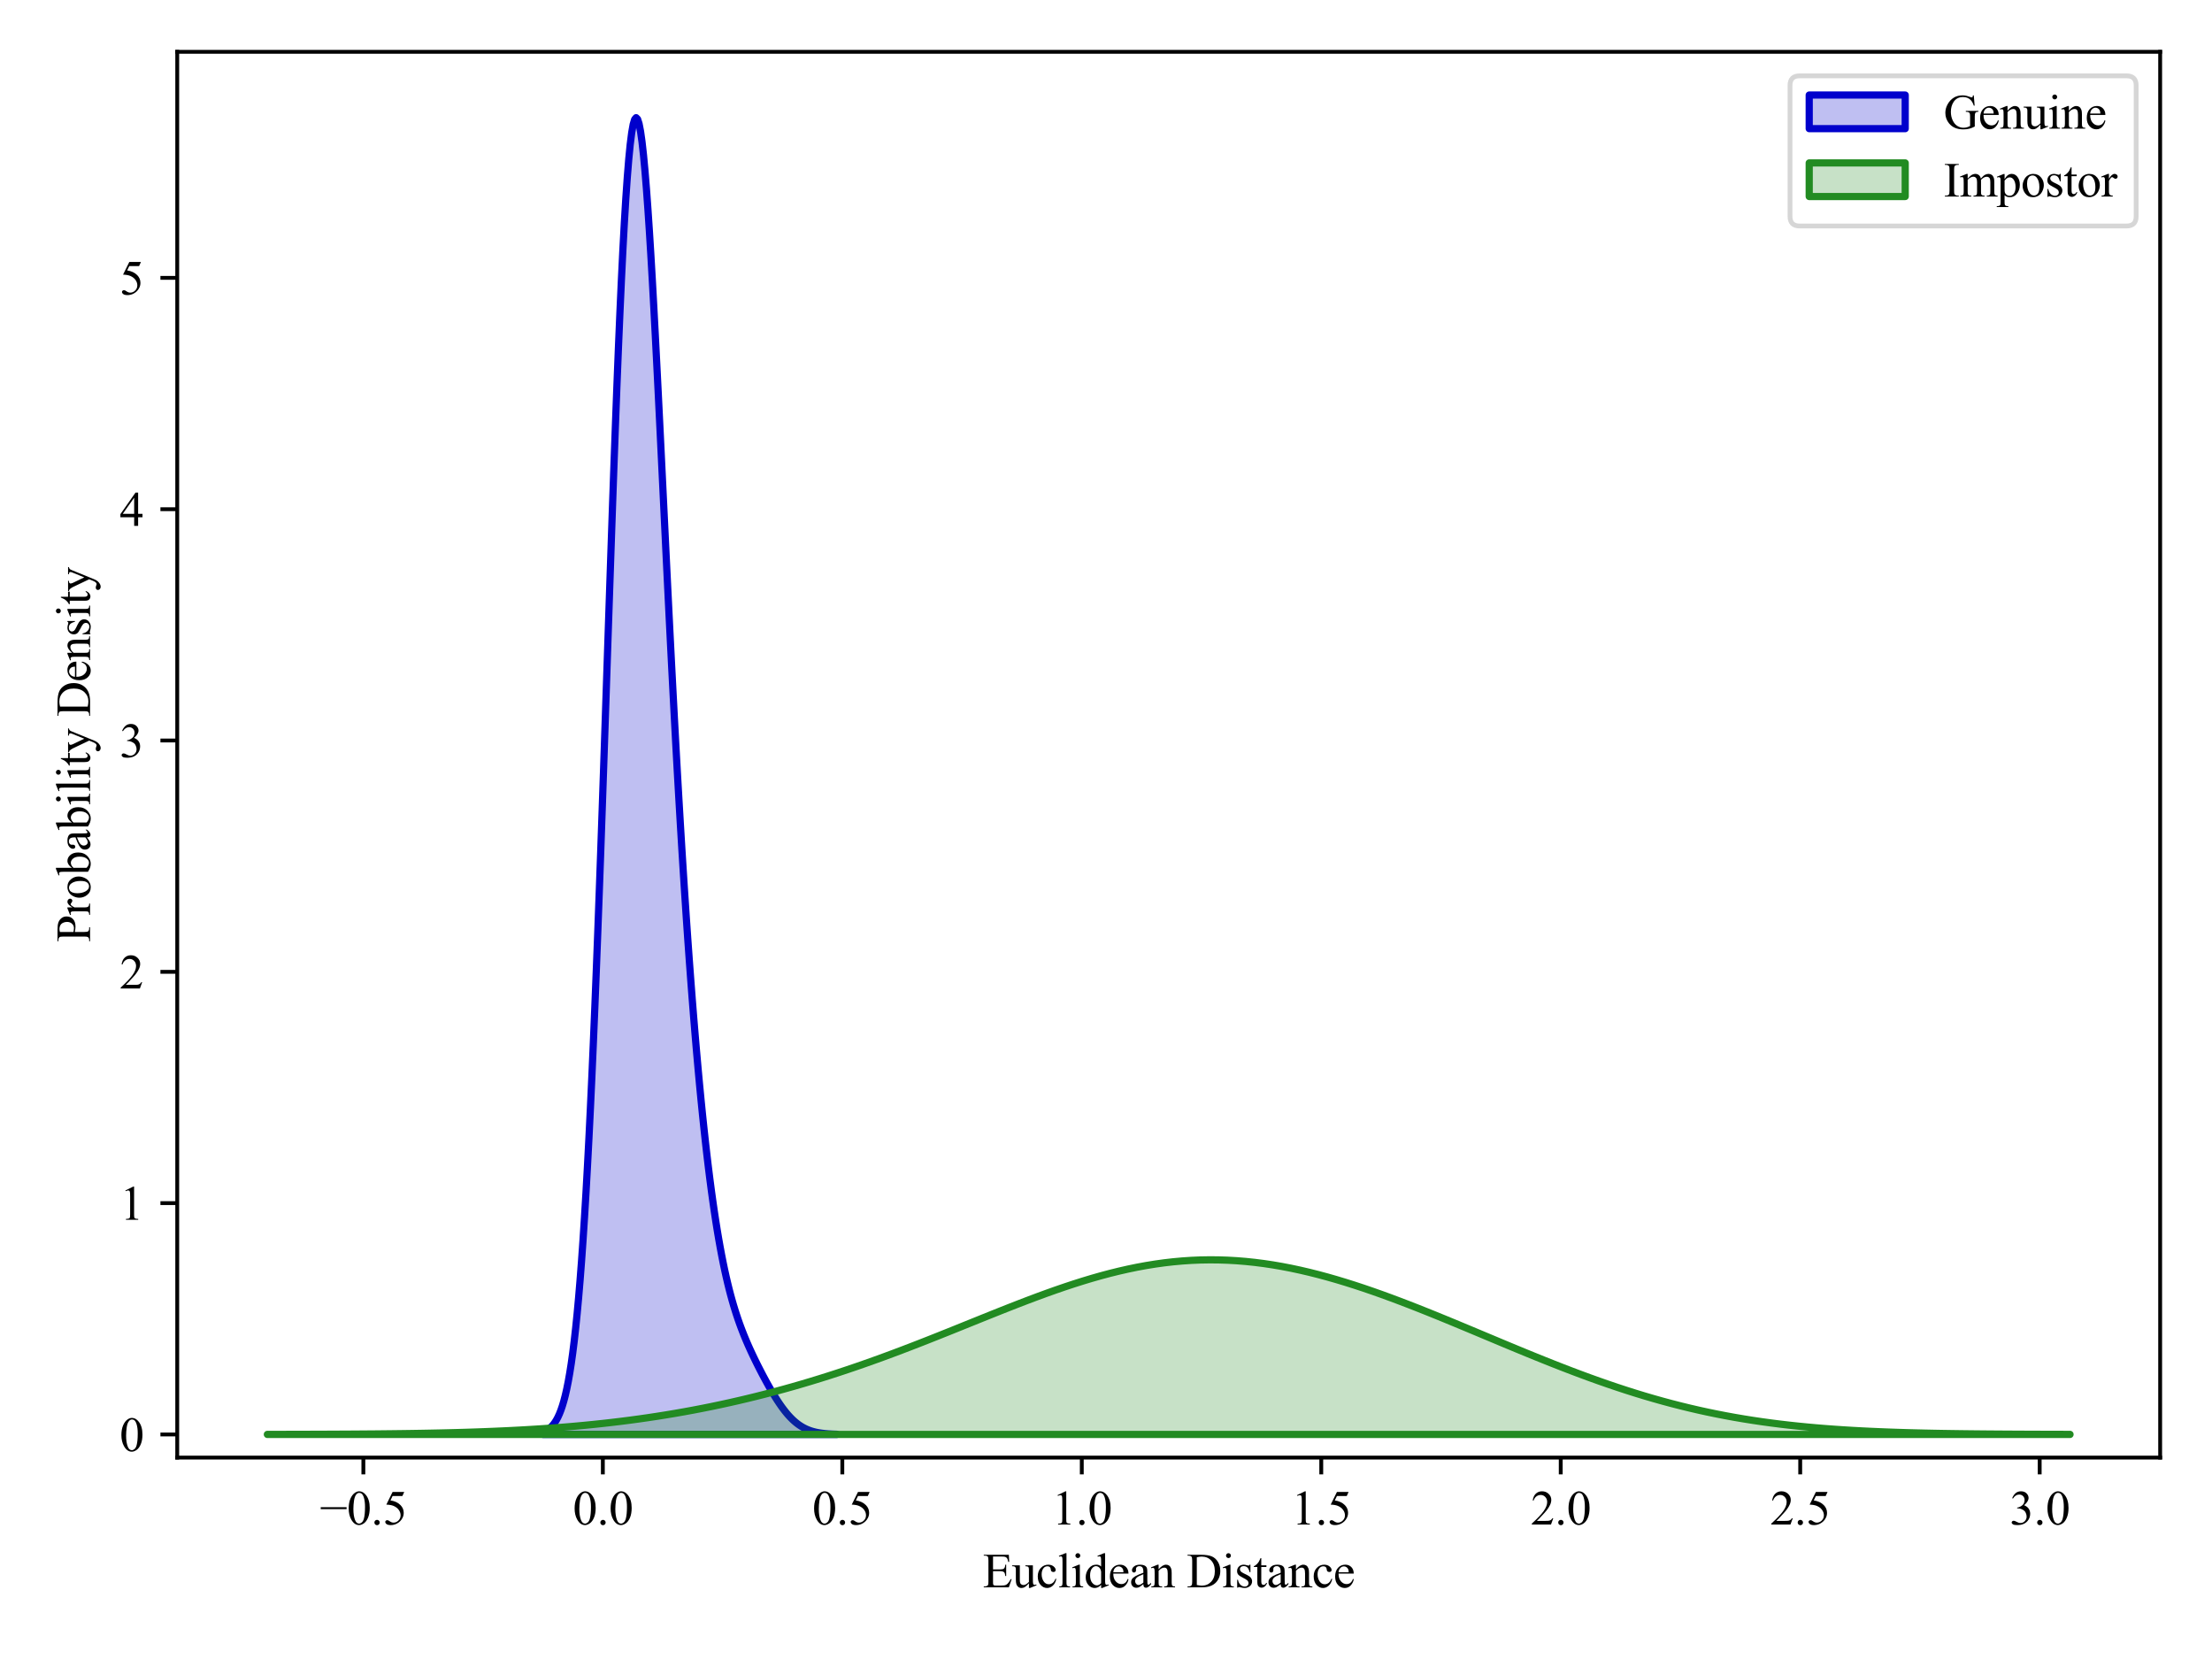<?xml version="1.0" encoding="utf-8" standalone="no"?>
<!DOCTYPE svg PUBLIC "-//W3C//DTD SVG 1.1//EN"
  "http://www.w3.org/Graphics/SVG/1.1/DTD/svg11.dtd">
<svg xmlns:xlink="http://www.w3.org/1999/xlink" width="460.8pt" height="345.6pt" viewBox="0 0 460.8 345.6" xmlns="http://www.w3.org/2000/svg" version="1.1">
 <defs>
  <style type="text/css">*{stroke-linejoin: round; stroke-linecap: butt}</style>
 </defs>
 <g id="figure_1">
  <g id="patch_1">
   <path d="M 0 345.6 
L 460.8 345.6 
L 460.8 0 
L 0 0 
z
" style="fill: #ffffff"/>
  </g>
  <g id="axes_1">
   <g id="patch_2">
    <path d="M 36.92 303.64 
L 450 303.64 
L 450 10.8 
L 36.92 10.8 
z
" style="fill: #ffffff"/>
   </g>
   <g id="PolyCollection_1">
    <defs>
     <path id="m240c17e221" d="M 113.157 -47.314 
L 113.157 -46.779 
L 113.464 -46.779 
L 113.772 -46.779 
L 114.079 -46.779 
L 114.386 -46.779 
L 114.693 -46.779 
L 115.001 -46.779 
L 115.308 -46.779 
L 115.615 -46.779 
L 115.922 -46.779 
L 116.23 -46.779 
L 116.537 -46.779 
L 116.844 -46.779 
L 117.151 -46.779 
L 117.459 -46.779 
L 117.766 -46.779 
L 118.073 -46.779 
L 118.38 -46.779 
L 118.688 -46.779 
L 118.995 -46.779 
L 119.302 -46.779 
L 119.609 -46.779 
L 119.917 -46.779 
L 120.224 -46.779 
L 120.531 -46.779 
L 120.838 -46.779 
L 121.146 -46.779 
L 121.453 -46.779 
L 121.76 -46.779 
L 122.068 -46.779 
L 122.375 -46.779 
L 122.682 -46.779 
L 122.989 -46.779 
L 123.297 -46.779 
L 123.604 -46.779 
L 123.911 -46.779 
L 124.218 -46.779 
L 124.526 -46.779 
L 124.833 -46.779 
L 125.14 -46.779 
L 125.447 -46.779 
L 125.755 -46.779 
L 126.062 -46.779 
L 126.369 -46.779 
L 126.676 -46.779 
L 126.984 -46.779 
L 127.291 -46.779 
L 127.598 -46.779 
L 127.905 -46.779 
L 128.213 -46.779 
L 128.52 -46.779 
L 128.827 -46.779 
L 129.134 -46.779 
L 129.442 -46.779 
L 129.749 -46.779 
L 130.056 -46.779 
L 130.363 -46.779 
L 130.671 -46.779 
L 130.978 -46.779 
L 131.285 -46.779 
L 131.592 -46.779 
L 131.9 -46.779 
L 132.207 -46.779 
L 132.514 -46.779 
L 132.821 -46.779 
L 133.129 -46.779 
L 133.436 -46.779 
L 133.743 -46.779 
L 134.05 -46.779 
L 134.358 -46.779 
L 134.665 -46.779 
L 134.972 -46.779 
L 135.279 -46.779 
L 135.587 -46.779 
L 135.894 -46.779 
L 136.201 -46.779 
L 136.508 -46.779 
L 136.816 -46.779 
L 137.123 -46.779 
L 137.43 -46.779 
L 137.737 -46.779 
L 138.045 -46.779 
L 138.352 -46.779 
L 138.659 -46.779 
L 138.967 -46.779 
L 139.274 -46.779 
L 139.581 -46.779 
L 139.888 -46.779 
L 140.196 -46.779 
L 140.503 -46.779 
L 140.81 -46.779 
L 141.117 -46.779 
L 141.425 -46.779 
L 141.732 -46.779 
L 142.039 -46.779 
L 142.346 -46.779 
L 142.654 -46.779 
L 142.961 -46.779 
L 143.268 -46.779 
L 143.575 -46.779 
L 143.883 -46.779 
L 144.19 -46.779 
L 144.497 -46.779 
L 144.804 -46.779 
L 145.112 -46.779 
L 145.419 -46.779 
L 145.726 -46.779 
L 146.033 -46.779 
L 146.341 -46.779 
L 146.648 -46.779 
L 146.955 -46.779 
L 147.262 -46.779 
L 147.57 -46.779 
L 147.877 -46.779 
L 148.184 -46.779 
L 148.491 -46.779 
L 148.799 -46.779 
L 149.106 -46.779 
L 149.413 -46.779 
L 149.72 -46.779 
L 150.028 -46.779 
L 150.335 -46.779 
L 150.642 -46.779 
L 150.949 -46.779 
L 151.257 -46.779 
L 151.564 -46.779 
L 151.871 -46.779 
L 152.178 -46.779 
L 152.486 -46.779 
L 152.793 -46.779 
L 153.1 -46.779 
L 153.407 -46.779 
L 153.715 -46.779 
L 154.022 -46.779 
L 154.329 -46.779 
L 154.637 -46.779 
L 154.944 -46.779 
L 155.251 -46.779 
L 155.558 -46.779 
L 155.866 -46.779 
L 156.173 -46.779 
L 156.48 -46.779 
L 156.787 -46.779 
L 157.095 -46.779 
L 157.402 -46.779 
L 157.709 -46.779 
L 158.016 -46.779 
L 158.324 -46.779 
L 158.631 -46.779 
L 158.938 -46.779 
L 159.245 -46.779 
L 159.553 -46.779 
L 159.86 -46.779 
L 160.167 -46.779 
L 160.474 -46.779 
L 160.782 -46.779 
L 161.089 -46.779 
L 161.396 -46.779 
L 161.703 -46.779 
L 162.011 -46.779 
L 162.318 -46.779 
L 162.625 -46.779 
L 162.932 -46.779 
L 163.24 -46.779 
L 163.547 -46.779 
L 163.854 -46.779 
L 164.161 -46.779 
L 164.469 -46.779 
L 164.776 -46.779 
L 165.083 -46.779 
L 165.39 -46.779 
L 165.698 -46.779 
L 166.005 -46.779 
L 166.312 -46.779 
L 166.619 -46.779 
L 166.927 -46.779 
L 167.234 -46.779 
L 167.541 -46.779 
L 167.848 -46.779 
L 168.156 -46.779 
L 168.463 -46.779 
L 168.77 -46.779 
L 169.077 -46.779 
L 169.385 -46.779 
L 169.692 -46.779 
L 169.999 -46.779 
L 170.307 -46.779 
L 170.614 -46.779 
L 170.921 -46.779 
L 171.228 -46.779 
L 171.536 -46.779 
L 171.843 -46.779 
L 172.15 -46.779 
L 172.457 -46.779 
L 172.765 -46.779 
L 173.072 -46.779 
L 173.379 -46.779 
L 173.686 -46.779 
L 173.994 -46.779 
L 174.301 -46.779 
L 174.301 -46.822 
L 174.301 -46.822 
L 173.994 -46.831 
L 173.686 -46.842 
L 173.379 -46.855 
L 173.072 -46.87 
L 172.765 -46.888 
L 172.457 -46.909 
L 172.15 -46.933 
L 171.843 -46.961 
L 171.536 -46.994 
L 171.228 -47.031 
L 170.921 -47.074 
L 170.614 -47.123 
L 170.307 -47.179 
L 169.999 -47.242 
L 169.692 -47.314 
L 169.385 -47.394 
L 169.077 -47.485 
L 168.77 -47.585 
L 168.463 -47.698 
L 168.156 -47.822 
L 167.848 -47.959 
L 167.541 -48.111 
L 167.234 -48.276 
L 166.927 -48.458 
L 166.619 -48.655 
L 166.312 -48.868 
L 166.005 -49.099 
L 165.698 -49.348 
L 165.39 -49.614 
L 165.083 -49.899 
L 164.776 -50.203 
L 164.469 -50.525 
L 164.161 -50.866 
L 163.854 -51.226 
L 163.547 -51.604 
L 163.24 -52 
L 162.932 -52.413 
L 162.625 -52.843 
L 162.318 -53.29 
L 162.011 -53.752 
L 161.703 -54.23 
L 161.396 -54.721 
L 161.089 -55.225 
L 160.782 -55.742 
L 160.474 -56.271 
L 160.167 -56.81 
L 159.86 -57.36 
L 159.553 -57.919 
L 159.245 -58.487 
L 158.938 -59.064 
L 158.631 -59.649 
L 158.324 -60.243 
L 158.016 -60.845 
L 157.709 -61.457 
L 157.402 -62.078 
L 157.095 -62.709 
L 156.787 -63.353 
L 156.48 -64.009 
L 156.173 -64.68 
L 155.866 -65.367 
L 155.558 -66.073 
L 155.251 -66.801 
L 154.944 -67.552 
L 154.637 -68.33 
L 154.329 -69.138 
L 154.022 -69.98 
L 153.715 -70.858 
L 153.407 -71.777 
L 153.1 -72.741 
L 152.793 -73.754 
L 152.486 -74.82 
L 152.178 -75.942 
L 151.871 -77.127 
L 151.564 -78.377 
L 151.257 -79.696 
L 150.949 -81.091 
L 150.642 -82.563 
L 150.335 -84.118 
L 150.028 -85.76 
L 149.72 -87.492 
L 149.413 -89.318 
L 149.106 -91.241 
L 148.799 -93.266 
L 148.491 -95.394 
L 148.184 -97.63 
L 147.877 -99.975 
L 147.57 -102.434 
L 147.262 -105.008 
L 146.955 -107.699 
L 146.648 -110.512 
L 146.341 -113.447 
L 146.033 -116.507 
L 145.726 -119.696 
L 145.419 -123.014 
L 145.112 -126.466 
L 144.804 -130.052 
L 144.497 -133.777 
L 144.19 -137.642 
L 143.883 -141.651 
L 143.575 -145.805 
L 143.268 -150.108 
L 142.961 -154.561 
L 142.654 -159.166 
L 142.346 -163.925 
L 142.039 -168.838 
L 141.732 -173.906 
L 141.425 -179.127 
L 141.117 -184.5 
L 140.81 -190.02 
L 140.503 -195.682 
L 140.196 -201.48 
L 139.888 -207.404 
L 139.581 -213.444 
L 139.274 -219.584 
L 138.967 -225.81 
L 138.659 -232.102 
L 138.352 -238.438 
L 138.045 -244.793 
L 137.737 -251.14 
L 137.43 -257.448 
L 137.123 -263.683 
L 136.816 -269.811 
L 136.508 -275.792 
L 136.201 -281.586 
L 135.894 -287.152 
L 135.587 -292.446 
L 135.279 -297.424 
L 134.972 -302.041 
L 134.665 -306.255 
L 134.358 -310.021 
L 134.05 -313.298 
L 133.743 -316.047 
L 133.436 -318.231 
L 133.129 -319.817 
L 132.821 -320.776 
L 132.514 -321.085 
L 132.207 -320.723 
L 131.9 -319.677 
L 131.592 -317.94 
L 131.285 -315.511 
L 130.978 -312.393 
L 130.671 -308.599 
L 130.363 -304.147 
L 130.056 -299.06 
L 129.749 -293.369 
L 129.442 -287.11 
L 129.134 -280.323 
L 128.827 -273.055 
L 128.52 -265.355 
L 128.213 -257.275 
L 127.905 -248.872 
L 127.598 -240.204 
L 127.291 -231.328 
L 126.984 -222.304 
L 126.676 -213.19 
L 126.369 -204.044 
L 126.062 -194.92 
L 125.755 -185.872 
L 125.447 -176.95 
L 125.14 -168.198 
L 124.833 -159.659 
L 124.526 -151.372 
L 124.218 -143.368 
L 123.911 -135.677 
L 123.604 -128.322 
L 123.297 -121.321 
L 122.989 -114.689 
L 122.682 -108.435 
L 122.375 -102.565 
L 122.068 -97.079 
L 121.76 -91.976 
L 121.453 -87.25 
L 121.146 -82.892 
L 120.838 -78.891 
L 120.531 -75.233 
L 120.224 -71.903 
L 119.917 -68.885 
L 119.609 -66.16 
L 119.302 -63.712 
L 118.995 -61.52 
L 118.688 -59.567 
L 118.38 -57.832 
L 118.073 -56.299 
L 117.766 -54.95 
L 117.459 -53.766 
L 117.151 -52.733 
L 116.844 -51.834 
L 116.537 -51.056 
L 116.23 -50.384 
L 115.922 -49.807 
L 115.615 -49.313 
L 115.308 -48.892 
L 115.001 -48.534 
L 114.693 -48.232 
L 114.386 -47.978 
L 114.079 -47.764 
L 113.772 -47.586 
L 113.464 -47.437 
L 113.157 -47.314 
z
" style="stroke: #0000cc; stroke-width: 1.5"/>
    </defs>
    <g clip-path="url(#pb2b85b5771)">
     <use xlink:href="#m240c17e221" x="0" y="345.6" style="fill: #0000cc; fill-opacity: 0.25; stroke: #0000cc; stroke-width: 1.5"/>
    </g>
   </g>
   <g id="PolyCollection_2">
    <defs>
     <path id="mff03e61897" d="M 55.696 -46.792 
L 55.696 -46.779 
L 57.583 -46.779 
L 59.471 -46.779 
L 61.358 -46.779 
L 63.245 -46.779 
L 65.132 -46.779 
L 67.019 -46.779 
L 68.906 -46.779 
L 70.793 -46.779 
L 72.68 -46.779 
L 74.567 -46.779 
L 76.454 -46.779 
L 78.341 -46.779 
L 80.228 -46.779 
L 82.115 -46.779 
L 84.002 -46.779 
L 85.89 -46.779 
L 87.777 -46.779 
L 89.664 -46.779 
L 91.551 -46.779 
L 93.438 -46.779 
L 95.325 -46.779 
L 97.212 -46.779 
L 99.099 -46.779 
L 100.986 -46.779 
L 102.873 -46.779 
L 104.76 -46.779 
L 106.647 -46.779 
L 108.534 -46.779 
L 110.421 -46.779 
L 112.309 -46.779 
L 114.196 -46.779 
L 116.083 -46.779 
L 117.97 -46.779 
L 119.857 -46.779 
L 121.744 -46.779 
L 123.631 -46.779 
L 125.518 -46.779 
L 127.405 -46.779 
L 129.292 -46.779 
L 131.179 -46.779 
L 133.066 -46.779 
L 134.953 -46.779 
L 136.84 -46.779 
L 138.728 -46.779 
L 140.615 -46.779 
L 142.502 -46.779 
L 144.389 -46.779 
L 146.276 -46.779 
L 148.163 -46.779 
L 150.05 -46.779 
L 151.937 -46.779 
L 153.824 -46.779 
L 155.711 -46.779 
L 157.598 -46.779 
L 159.485 -46.779 
L 161.372 -46.779 
L 163.259 -46.779 
L 165.147 -46.779 
L 167.034 -46.779 
L 168.921 -46.779 
L 170.808 -46.779 
L 172.695 -46.779 
L 174.582 -46.779 
L 176.469 -46.779 
L 178.356 -46.779 
L 180.243 -46.779 
L 182.13 -46.779 
L 184.017 -46.779 
L 185.904 -46.779 
L 187.791 -46.779 
L 189.678 -46.779 
L 191.566 -46.779 
L 193.453 -46.779 
L 195.34 -46.779 
L 197.227 -46.779 
L 199.114 -46.779 
L 201.001 -46.779 
L 202.888 -46.779 
L 204.775 -46.779 
L 206.662 -46.779 
L 208.549 -46.779 
L 210.436 -46.779 
L 212.323 -46.779 
L 214.21 -46.779 
L 216.097 -46.779 
L 217.985 -46.779 
L 219.872 -46.779 
L 221.759 -46.779 
L 223.646 -46.779 
L 225.533 -46.779 
L 227.42 -46.779 
L 229.307 -46.779 
L 231.194 -46.779 
L 233.081 -46.779 
L 234.968 -46.779 
L 236.855 -46.779 
L 238.742 -46.779 
L 240.629 -46.779 
L 242.516 -46.779 
L 244.404 -46.779 
L 246.291 -46.779 
L 248.178 -46.779 
L 250.065 -46.779 
L 251.952 -46.779 
L 253.839 -46.779 
L 255.726 -46.779 
L 257.613 -46.779 
L 259.5 -46.779 
L 261.387 -46.779 
L 263.274 -46.779 
L 265.161 -46.779 
L 267.048 -46.779 
L 268.935 -46.779 
L 270.823 -46.779 
L 272.71 -46.779 
L 274.597 -46.779 
L 276.484 -46.779 
L 278.371 -46.779 
L 280.258 -46.779 
L 282.145 -46.779 
L 284.032 -46.779 
L 285.919 -46.779 
L 287.806 -46.779 
L 289.693 -46.779 
L 291.58 -46.779 
L 293.467 -46.779 
L 295.354 -46.779 
L 297.242 -46.779 
L 299.129 -46.779 
L 301.016 -46.779 
L 302.903 -46.779 
L 304.79 -46.779 
L 306.677 -46.779 
L 308.564 -46.779 
L 310.451 -46.779 
L 312.338 -46.779 
L 314.225 -46.779 
L 316.112 -46.779 
L 317.999 -46.779 
L 319.886 -46.779 
L 321.773 -46.779 
L 323.661 -46.779 
L 325.548 -46.779 
L 327.435 -46.779 
L 329.322 -46.779 
L 331.209 -46.779 
L 333.096 -46.779 
L 334.983 -46.779 
L 336.87 -46.779 
L 338.757 -46.779 
L 340.644 -46.779 
L 342.531 -46.779 
L 344.418 -46.779 
L 346.305 -46.779 
L 348.192 -46.779 
L 350.08 -46.779 
L 351.967 -46.779 
L 353.854 -46.779 
L 355.741 -46.779 
L 357.628 -46.779 
L 359.515 -46.779 
L 361.402 -46.779 
L 363.289 -46.779 
L 365.176 -46.779 
L 367.063 -46.779 
L 368.95 -46.779 
L 370.837 -46.779 
L 372.724 -46.779 
L 374.611 -46.779 
L 376.499 -46.779 
L 378.386 -46.779 
L 380.273 -46.779 
L 382.16 -46.779 
L 384.047 -46.779 
L 385.934 -46.779 
L 387.821 -46.779 
L 389.708 -46.779 
L 391.595 -46.779 
L 393.482 -46.779 
L 395.369 -46.779 
L 397.256 -46.779 
L 399.143 -46.779 
L 401.03 -46.779 
L 402.918 -46.779 
L 404.805 -46.779 
L 406.692 -46.779 
L 408.579 -46.779 
L 410.466 -46.779 
L 412.353 -46.779 
L 414.24 -46.779 
L 416.127 -46.779 
L 418.014 -46.779 
L 419.901 -46.779 
L 421.788 -46.779 
L 423.675 -46.779 
L 425.562 -46.779 
L 427.449 -46.779 
L 429.337 -46.779 
L 431.224 -46.779 
L 431.224 -46.795 
L 431.224 -46.795 
L 429.337 -46.799 
L 427.449 -46.804 
L 425.562 -46.809 
L 423.675 -46.815 
L 421.788 -46.822 
L 419.901 -46.831 
L 418.014 -46.842 
L 416.127 -46.854 
L 414.24 -46.868 
L 412.353 -46.885 
L 410.466 -46.904 
L 408.579 -46.926 
L 406.692 -46.952 
L 404.805 -46.982 
L 402.918 -47.016 
L 401.03 -47.055 
L 399.143 -47.1 
L 397.256 -47.15 
L 395.369 -47.208 
L 393.482 -47.273 
L 391.595 -47.346 
L 389.708 -47.428 
L 387.821 -47.52 
L 385.934 -47.622 
L 384.047 -47.736 
L 382.16 -47.863 
L 380.273 -48.002 
L 378.386 -48.156 
L 376.499 -48.325 
L 374.611 -48.51 
L 372.724 -48.712 
L 370.837 -48.932 
L 368.95 -49.171 
L 367.063 -49.429 
L 365.176 -49.708 
L 363.289 -50.007 
L 361.402 -50.328 
L 359.515 -50.672 
L 357.628 -51.038 
L 355.741 -51.427 
L 353.854 -51.84 
L 351.967 -52.277 
L 350.08 -52.737 
L 348.192 -53.221 
L 346.305 -53.729 
L 344.418 -54.26 
L 342.531 -54.813 
L 340.644 -55.39 
L 338.757 -55.988 
L 336.87 -56.607 
L 334.983 -57.247 
L 333.096 -57.906 
L 331.209 -58.583 
L 329.322 -59.278 
L 327.435 -59.988 
L 325.548 -60.714 
L 323.661 -61.452 
L 321.773 -62.203 
L 319.886 -62.964 
L 317.999 -63.734 
L 316.112 -64.512 
L 314.225 -65.295 
L 312.338 -66.083 
L 310.451 -66.874 
L 308.564 -67.665 
L 306.677 -68.456 
L 304.79 -69.244 
L 302.903 -70.029 
L 301.016 -70.807 
L 299.129 -71.578 
L 297.242 -72.34 
L 295.354 -73.091 
L 293.467 -73.828 
L 291.58 -74.551 
L 289.693 -75.258 
L 287.806 -75.946 
L 285.919 -76.614 
L 284.032 -77.26 
L 282.145 -77.882 
L 280.258 -78.478 
L 278.371 -79.046 
L 276.484 -79.585 
L 274.597 -80.092 
L 272.71 -80.566 
L 270.823 -81.005 
L 268.935 -81.408 
L 267.048 -81.772 
L 265.161 -82.097 
L 263.274 -82.38 
L 261.387 -82.621 
L 259.5 -82.818 
L 257.613 -82.971 
L 255.726 -83.078 
L 253.839 -83.14 
L 251.952 -83.154 
L 250.065 -83.123 
L 248.178 -83.044 
L 246.291 -82.919 
L 244.404 -82.747 
L 242.516 -82.53 
L 240.629 -82.268 
L 238.742 -81.962 
L 236.855 -81.614 
L 234.968 -81.224 
L 233.081 -80.795 
L 231.194 -80.328 
L 229.307 -79.825 
L 227.42 -79.288 
L 225.533 -78.719 
L 223.646 -78.121 
L 221.759 -77.496 
L 219.872 -76.846 
L 217.985 -76.174 
L 216.097 -75.483 
L 214.21 -74.774 
L 212.323 -74.05 
L 210.436 -73.314 
L 208.549 -72.569 
L 206.662 -71.815 
L 204.775 -71.057 
L 202.888 -70.295 
L 201.001 -69.533 
L 199.114 -68.771 
L 197.227 -68.012 
L 195.34 -67.258 
L 193.453 -66.51 
L 191.566 -65.77 
L 189.678 -65.038 
L 187.791 -64.317 
L 185.904 -63.607 
L 184.017 -62.909 
L 182.13 -62.224 
L 180.243 -61.553 
L 178.356 -60.896 
L 176.469 -60.255 
L 174.582 -59.628 
L 172.695 -59.018 
L 170.808 -58.424 
L 168.921 -57.846 
L 167.034 -57.284 
L 165.147 -56.739 
L 163.259 -56.211 
L 161.372 -55.7 
L 159.485 -55.205 
L 157.598 -54.727 
L 155.711 -54.266 
L 153.824 -53.822 
L 151.937 -53.394 
L 150.05 -52.982 
L 148.163 -52.587 
L 146.276 -52.209 
L 144.389 -51.846 
L 142.502 -51.5 
L 140.615 -51.169 
L 138.728 -50.854 
L 136.84 -50.555 
L 134.953 -50.27 
L 133.066 -50.001 
L 131.179 -49.746 
L 129.292 -49.506 
L 127.405 -49.28 
L 125.518 -49.067 
L 123.631 -48.868 
L 121.744 -48.682 
L 119.857 -48.508 
L 117.97 -48.346 
L 116.083 -48.196 
L 114.196 -48.058 
L 112.309 -47.929 
L 110.421 -47.812 
L 108.534 -47.703 
L 106.647 -47.604 
L 104.76 -47.514 
L 102.873 -47.432 
L 100.986 -47.357 
L 99.099 -47.289 
L 97.212 -47.228 
L 95.325 -47.174 
L 93.438 -47.125 
L 91.551 -47.081 
L 89.664 -47.042 
L 87.777 -47.007 
L 85.89 -46.976 
L 84.002 -46.949 
L 82.115 -46.926 
L 80.228 -46.905 
L 78.341 -46.886 
L 76.454 -46.871 
L 74.567 -46.857 
L 72.68 -46.845 
L 70.793 -46.835 
L 68.906 -46.826 
L 67.019 -46.818 
L 65.132 -46.812 
L 63.245 -46.806 
L 61.358 -46.802 
L 59.471 -46.798 
L 57.583 -46.794 
L 55.696 -46.792 
z
" style="stroke: #228b22; stroke-width: 1.5"/>
    </defs>
    <g clip-path="url(#pb2b85b5771)">
     <use xlink:href="#mff03e61897" x="0" y="345.6" style="fill: #228b22; fill-opacity: 0.25; stroke: #228b22; stroke-width: 1.5"/>
    </g>
   </g>
   <g id="matplotlib.axis_1">
    <g id="xtick_1">
     <g id="line2d_1">
      <defs>
       <path id="m1a36c99eab" d="M 0 0 
L 0 3.5 
" style="stroke: #000000; stroke-width: 0.8"/>
      </defs>
      <g>
       <use xlink:href="#m1a36c99eab" x="75.696" y="303.64" style="stroke: #000000; stroke-width: 0.8"/>
      </g>
     </g>
     <g id="text_1">
      <!-- −0.5 -->
      <g transform="translate(66.627 317.584) scale(0.1 -0.1)">
       <defs>
        <path id="TimesNewRomanPSMT-2212" d="M 3484 2000 
L 116 2000 
L 116 2256 
L 3484 2256 
L 3484 2000 
z
" transform="scale(0.016)"/>
        <path id="TimesNewRomanPSMT-30" d="M 231 2094 
Q 231 2819 450 3342 
Q 669 3866 1031 4122 
Q 1313 4325 1613 4325 
Q 2100 4325 2488 3828 
Q 2972 3213 2972 2159 
Q 2972 1422 2759 906 
Q 2547 391 2217 158 
Q 1888 -75 1581 -75 
Q 975 -75 572 641 
Q 231 1244 231 2094 
z
M 844 2016 
Q 844 1141 1059 588 
Q 1238 122 1591 122 
Q 1759 122 1940 273 
Q 2122 425 2216 781 
Q 2359 1319 2359 2297 
Q 2359 3022 2209 3506 
Q 2097 3866 1919 4016 
Q 1791 4119 1609 4119 
Q 1397 4119 1231 3928 
Q 1006 3669 925 3112 
Q 844 2556 844 2016 
z
" transform="scale(0.016)"/>
        <path id="TimesNewRomanPSMT-2e" d="M 800 606 
Q 947 606 1047 504 
Q 1147 403 1147 259 
Q 1147 116 1045 14 
Q 944 -88 800 -88 
Q 656 -88 554 14 
Q 453 116 453 259 
Q 453 406 554 506 
Q 656 606 800 606 
z
" transform="scale(0.016)"/>
        <path id="TimesNewRomanPSMT-35" d="M 2778 4238 
L 2534 3706 
L 1259 3706 
L 981 3138 
Q 1809 3016 2294 2522 
Q 2709 2097 2709 1522 
Q 2709 1188 2573 903 
Q 2438 619 2231 419 
Q 2025 219 1772 97 
Q 1413 -75 1034 -75 
Q 653 -75 479 54 
Q 306 184 306 341 
Q 306 428 378 495 
Q 450 563 559 563 
Q 641 563 702 538 
Q 763 513 909 409 
Q 1144 247 1384 247 
Q 1750 247 2026 523 
Q 2303 800 2303 1197 
Q 2303 1581 2056 1914 
Q 1809 2247 1375 2428 
Q 1034 2569 447 2591 
L 1259 4238 
L 2778 4238 
z
" transform="scale(0.016)"/>
       </defs>
       <use xlink:href="#TimesNewRomanPSMT-2212"/>
       <use xlink:href="#TimesNewRomanPSMT-30" x="56.396"/>
       <use xlink:href="#TimesNewRomanPSMT-2e" x="106.396"/>
       <use xlink:href="#TimesNewRomanPSMT-35" x="131.396"/>
      </g>
     </g>
    </g>
    <g id="xtick_2">
     <g id="line2d_2">
      <g>
       <use xlink:href="#m1a36c99eab" x="125.583" y="303.64" style="stroke: #000000; stroke-width: 0.8"/>
      </g>
     </g>
     <g id="text_2">
      <!-- 0.0 -->
      <g transform="translate(119.333 317.584) scale(0.1 -0.1)">
       <use xlink:href="#TimesNewRomanPSMT-30"/>
       <use xlink:href="#TimesNewRomanPSMT-2e" x="50"/>
       <use xlink:href="#TimesNewRomanPSMT-30" x="75"/>
      </g>
     </g>
    </g>
    <g id="xtick_3">
     <g id="line2d_3">
      <g>
       <use xlink:href="#m1a36c99eab" x="175.47" y="303.64" style="stroke: #000000; stroke-width: 0.8"/>
      </g>
     </g>
     <g id="text_3">
      <!-- 0.5 -->
      <g transform="translate(169.22 317.584) scale(0.1 -0.1)">
       <use xlink:href="#TimesNewRomanPSMT-30"/>
       <use xlink:href="#TimesNewRomanPSMT-2e" x="50"/>
       <use xlink:href="#TimesNewRomanPSMT-35" x="75"/>
      </g>
     </g>
    </g>
    <g id="xtick_4">
     <g id="line2d_4">
      <g>
       <use xlink:href="#m1a36c99eab" x="225.356" y="303.64" style="stroke: #000000; stroke-width: 0.8"/>
      </g>
     </g>
     <g id="text_4">
      <!-- 1.0 -->
      <g transform="translate(219.106 317.584) scale(0.1 -0.1)">
       <defs>
        <path id="TimesNewRomanPSMT-31" d="M 750 3822 
L 1781 4325 
L 1884 4325 
L 1884 747 
Q 1884 391 1914 303 
Q 1944 216 2037 169 
Q 2131 122 2419 116 
L 2419 0 
L 825 0 
L 825 116 
Q 1125 122 1212 167 
Q 1300 213 1334 289 
Q 1369 366 1369 747 
L 1369 3034 
Q 1369 3497 1338 3628 
Q 1316 3728 1258 3775 
Q 1200 3822 1119 3822 
Q 1003 3822 797 3725 
L 750 3822 
z
" transform="scale(0.016)"/>
       </defs>
       <use xlink:href="#TimesNewRomanPSMT-31"/>
       <use xlink:href="#TimesNewRomanPSMT-2e" x="50"/>
       <use xlink:href="#TimesNewRomanPSMT-30" x="75"/>
      </g>
     </g>
    </g>
    <g id="xtick_5">
     <g id="line2d_5">
      <g>
       <use xlink:href="#m1a36c99eab" x="275.243" y="303.64" style="stroke: #000000; stroke-width: 0.8"/>
      </g>
     </g>
     <g id="text_5">
      <!-- 1.5 -->
      <g transform="translate(268.993 317.584) scale(0.1 -0.1)">
       <use xlink:href="#TimesNewRomanPSMT-31"/>
       <use xlink:href="#TimesNewRomanPSMT-2e" x="50"/>
       <use xlink:href="#TimesNewRomanPSMT-35" x="75"/>
      </g>
     </g>
    </g>
    <g id="xtick_6">
     <g id="line2d_6">
      <g>
       <use xlink:href="#m1a36c99eab" x="325.13" y="303.64" style="stroke: #000000; stroke-width: 0.8"/>
      </g>
     </g>
     <g id="text_6">
      <!-- 2.0 -->
      <g transform="translate(318.88 317.584) scale(0.1 -0.1)">
       <defs>
        <path id="TimesNewRomanPSMT-32" d="M 2934 816 
L 2638 0 
L 138 0 
L 138 116 
Q 1241 1122 1691 1759 
Q 2141 2397 2141 2925 
Q 2141 3328 1894 3587 
Q 1647 3847 1303 3847 
Q 991 3847 742 3664 
Q 494 3481 375 3128 
L 259 3128 
Q 338 3706 661 4015 
Q 984 4325 1469 4325 
Q 1984 4325 2329 3994 
Q 2675 3663 2675 3213 
Q 2675 2891 2525 2569 
Q 2294 2063 1775 1497 
Q 997 647 803 472 
L 1909 472 
Q 2247 472 2383 497 
Q 2519 522 2628 598 
Q 2738 675 2819 816 
L 2934 816 
z
" transform="scale(0.016)"/>
       </defs>
       <use xlink:href="#TimesNewRomanPSMT-32"/>
       <use xlink:href="#TimesNewRomanPSMT-2e" x="50"/>
       <use xlink:href="#TimesNewRomanPSMT-30" x="75"/>
      </g>
     </g>
    </g>
    <g id="xtick_7">
     <g id="line2d_7">
      <g>
       <use xlink:href="#m1a36c99eab" x="375.016" y="303.64" style="stroke: #000000; stroke-width: 0.8"/>
      </g>
     </g>
     <g id="text_7">
      <!-- 2.5 -->
      <g transform="translate(368.766 317.584) scale(0.1 -0.1)">
       <use xlink:href="#TimesNewRomanPSMT-32"/>
       <use xlink:href="#TimesNewRomanPSMT-2e" x="50"/>
       <use xlink:href="#TimesNewRomanPSMT-35" x="75"/>
      </g>
     </g>
    </g>
    <g id="xtick_8">
     <g id="line2d_8">
      <g>
       <use xlink:href="#m1a36c99eab" x="424.903" y="303.64" style="stroke: #000000; stroke-width: 0.8"/>
      </g>
     </g>
     <g id="text_8">
      <!-- 3.0 -->
      <g transform="translate(418.653 317.584) scale(0.1 -0.1)">
       <defs>
        <path id="TimesNewRomanPSMT-33" d="M 325 3431 
Q 506 3859 782 4092 
Q 1059 4325 1472 4325 
Q 1981 4325 2253 3994 
Q 2459 3747 2459 3466 
Q 2459 3003 1878 2509 
Q 2269 2356 2469 2072 
Q 2669 1788 2669 1403 
Q 2669 853 2319 450 
Q 1863 -75 997 -75 
Q 569 -75 414 31 
Q 259 138 259 259 
Q 259 350 332 419 
Q 406 488 509 488 
Q 588 488 669 463 
Q 722 447 909 348 
Q 1097 250 1169 231 
Q 1284 197 1416 197 
Q 1734 197 1970 444 
Q 2206 691 2206 1028 
Q 2206 1275 2097 1509 
Q 2016 1684 1919 1775 
Q 1784 1900 1550 2001 
Q 1316 2103 1072 2103 
L 972 2103 
L 972 2197 
Q 1219 2228 1467 2375 
Q 1716 2522 1828 2728 
Q 1941 2934 1941 3181 
Q 1941 3503 1739 3701 
Q 1538 3900 1238 3900 
Q 753 3900 428 3381 
L 325 3431 
z
" transform="scale(0.016)"/>
       </defs>
       <use xlink:href="#TimesNewRomanPSMT-33"/>
       <use xlink:href="#TimesNewRomanPSMT-2e" x="50"/>
       <use xlink:href="#TimesNewRomanPSMT-30" x="75"/>
      </g>
     </g>
    </g>
    <g id="text_9">
     <!-- Euclidean Distance -->
     <g transform="translate(204.726 330.667) scale(0.1 -0.1)">
      <defs>
       <path id="TimesNewRomanPSMT-45" d="M 1338 4006 
L 1338 2331 
L 2269 2331 
Q 2631 2331 2753 2441 
Q 2916 2584 2934 2947 
L 3050 2947 
L 3050 1472 
L 2934 1472 
Q 2891 1781 2847 1869 
Q 2791 1978 2662 2040 
Q 2534 2103 2269 2103 
L 1338 2103 
L 1338 706 
Q 1338 425 1363 364 
Q 1388 303 1450 267 
Q 1513 231 1688 231 
L 2406 231 
Q 2766 231 2928 281 
Q 3091 331 3241 478 
Q 3434 672 3638 1063 
L 3763 1063 
L 3397 0 
L 131 0 
L 131 116 
L 281 116 
Q 431 116 566 188 
Q 666 238 702 338 
Q 738 438 738 747 
L 738 3500 
Q 738 3903 656 3997 
Q 544 4122 281 4122 
L 131 4122 
L 131 4238 
L 3397 4238 
L 3444 3309 
L 3322 3309 
Q 3256 3644 3176 3769 
Q 3097 3894 2941 3959 
Q 2816 4006 2500 4006 
L 1338 4006 
z
" transform="scale(0.016)"/>
       <path id="TimesNewRomanPSMT-75" d="M 2709 2863 
L 2709 1128 
Q 2709 631 2732 520 
Q 2756 409 2807 365 
Q 2859 322 2928 322 
Q 3025 322 3147 375 
L 3191 266 
L 2334 -88 
L 2194 -88 
L 2194 519 
Q 1825 119 1631 15 
Q 1438 -88 1222 -88 
Q 981 -88 804 51 
Q 628 191 559 409 
Q 491 628 491 1028 
L 491 2306 
Q 491 2509 447 2587 
Q 403 2666 317 2708 
Q 231 2750 6 2747 
L 6 2863 
L 1009 2863 
L 1009 947 
Q 1009 547 1148 422 
Q 1288 297 1484 297 
Q 1619 297 1789 381 
Q 1959 466 2194 703 
L 2194 2325 
Q 2194 2569 2105 2655 
Q 2016 2741 1734 2747 
L 1734 2863 
L 2709 2863 
z
" transform="scale(0.016)"/>
       <path id="TimesNewRomanPSMT-63" d="M 2631 1088 
Q 2516 522 2178 217 
Q 1841 -88 1431 -88 
Q 944 -88 581 321 
Q 219 731 219 1428 
Q 219 2103 620 2525 
Q 1022 2947 1584 2947 
Q 2006 2947 2278 2723 
Q 2550 2500 2550 2259 
Q 2550 2141 2473 2067 
Q 2397 1994 2259 1994 
Q 2075 1994 1981 2113 
Q 1928 2178 1911 2362 
Q 1894 2547 1784 2644 
Q 1675 2738 1481 2738 
Q 1169 2738 978 2506 
Q 725 2200 725 1697 
Q 725 1184 976 792 
Q 1228 400 1656 400 
Q 1963 400 2206 609 
Q 2378 753 2541 1131 
L 2631 1088 
z
" transform="scale(0.016)"/>
       <path id="TimesNewRomanPSMT-6c" d="M 1184 4444 
L 1184 647 
Q 1184 378 1223 290 
Q 1263 203 1344 158 
Q 1425 113 1647 113 
L 1647 0 
L 244 0 
L 244 113 
Q 441 113 512 153 
Q 584 194 625 287 
Q 666 381 666 647 
L 666 3247 
Q 666 3731 644 3842 
Q 622 3953 573 3993 
Q 525 4034 450 4034 
Q 369 4034 244 3984 
L 191 4094 
L 1044 4444 
L 1184 4444 
z
" transform="scale(0.016)"/>
       <path id="TimesNewRomanPSMT-69" d="M 928 4444 
Q 1059 4444 1151 4351 
Q 1244 4259 1244 4128 
Q 1244 3997 1151 3903 
Q 1059 3809 928 3809 
Q 797 3809 703 3903 
Q 609 3997 609 4128 
Q 609 4259 701 4351 
Q 794 4444 928 4444 
z
M 1188 2947 
L 1188 647 
Q 1188 378 1227 289 
Q 1266 200 1342 156 
Q 1419 113 1622 113 
L 1622 0 
L 231 0 
L 231 113 
Q 441 113 512 153 
Q 584 194 626 287 
Q 669 381 669 647 
L 669 1750 
Q 669 2216 641 2353 
Q 619 2453 572 2492 
Q 525 2531 444 2531 
Q 356 2531 231 2484 
L 188 2597 
L 1050 2947 
L 1188 2947 
z
" transform="scale(0.016)"/>
       <path id="TimesNewRomanPSMT-64" d="M 2222 322 
Q 2013 103 1813 7 
Q 1613 -88 1381 -88 
Q 913 -88 563 304 
Q 213 697 213 1313 
Q 213 1928 600 2439 
Q 988 2950 1597 2950 
Q 1975 2950 2222 2709 
L 2222 3238 
Q 2222 3728 2198 3840 
Q 2175 3953 2125 3993 
Q 2075 4034 2000 4034 
Q 1919 4034 1784 3984 
L 1744 4094 
L 2597 4444 
L 2738 4444 
L 2738 1134 
Q 2738 631 2761 520 
Q 2784 409 2836 365 
Q 2888 322 2956 322 
Q 3041 322 3181 375 
L 3216 266 
L 2366 -88 
L 2222 -88 
L 2222 322 
z
M 2222 541 
L 2222 2016 
Q 2203 2228 2109 2403 
Q 2016 2578 1861 2667 
Q 1706 2756 1559 2756 
Q 1284 2756 1069 2509 
Q 784 2184 784 1559 
Q 784 928 1059 592 
Q 1334 256 1672 256 
Q 1956 256 2222 541 
z
" transform="scale(0.016)"/>
       <path id="TimesNewRomanPSMT-65" d="M 681 1784 
Q 678 1147 991 784 
Q 1303 422 1725 422 
Q 2006 422 2214 576 
Q 2422 731 2563 1106 
L 2659 1044 
Q 2594 616 2278 264 
Q 1963 -88 1488 -88 
Q 972 -88 605 314 
Q 238 716 238 1394 
Q 238 2128 614 2539 
Q 991 2950 1559 2950 
Q 2041 2950 2350 2633 
Q 2659 2316 2659 1784 
L 681 1784 
z
M 681 1966 
L 2006 1966 
Q 1991 2241 1941 2353 
Q 1863 2528 1708 2628 
Q 1553 2728 1384 2728 
Q 1125 2728 920 2526 
Q 716 2325 681 1966 
z
" transform="scale(0.016)"/>
       <path id="TimesNewRomanPSMT-61" d="M 1822 413 
Q 1381 72 1269 19 
Q 1100 -59 909 -59 
Q 613 -59 420 144 
Q 228 347 228 678 
Q 228 888 322 1041 
Q 450 1253 767 1440 
Q 1084 1628 1822 1897 
L 1822 2009 
Q 1822 2438 1686 2597 
Q 1550 2756 1291 2756 
Q 1094 2756 978 2650 
Q 859 2544 859 2406 
L 866 2225 
Q 866 2081 792 2003 
Q 719 1925 600 1925 
Q 484 1925 411 2006 
Q 338 2088 338 2228 
Q 338 2497 613 2722 
Q 888 2947 1384 2947 
Q 1766 2947 2009 2819 
Q 2194 2722 2281 2516 
Q 2338 2381 2338 1966 
L 2338 994 
Q 2338 584 2353 492 
Q 2369 400 2405 369 
Q 2441 338 2488 338 
Q 2538 338 2575 359 
Q 2641 400 2828 588 
L 2828 413 
Q 2478 -56 2159 -56 
Q 2006 -56 1915 50 
Q 1825 156 1822 413 
z
M 1822 616 
L 1822 1706 
Q 1350 1519 1213 1441 
Q 966 1303 859 1153 
Q 753 1003 753 825 
Q 753 600 887 451 
Q 1022 303 1197 303 
Q 1434 303 1822 616 
z
" transform="scale(0.016)"/>
       <path id="TimesNewRomanPSMT-6e" d="M 1034 2341 
Q 1538 2947 1994 2947 
Q 2228 2947 2397 2830 
Q 2566 2713 2666 2444 
Q 2734 2256 2734 1869 
L 2734 647 
Q 2734 375 2778 278 
Q 2813 200 2889 156 
Q 2966 113 3172 113 
L 3172 0 
L 1756 0 
L 1756 113 
L 1816 113 
Q 2016 113 2095 173 
Q 2175 234 2206 353 
Q 2219 400 2219 647 
L 2219 1819 
Q 2219 2209 2117 2386 
Q 2016 2563 1775 2563 
Q 1403 2563 1034 2156 
L 1034 647 
Q 1034 356 1069 288 
Q 1113 197 1189 155 
Q 1266 113 1500 113 
L 1500 0 
L 84 0 
L 84 113 
L 147 113 
Q 366 113 442 223 
Q 519 334 519 647 
L 519 1709 
Q 519 2225 495 2337 
Q 472 2450 423 2490 
Q 375 2531 294 2531 
Q 206 2531 84 2484 
L 38 2597 
L 900 2947 
L 1034 2947 
L 1034 2341 
z
" transform="scale(0.016)"/>
       <path id="TimesNewRomanPSMT-20" transform="scale(0.016)"/>
       <path id="TimesNewRomanPSMT-44" d="M 109 0 
L 109 116 
L 269 116 
Q 538 116 650 288 
Q 719 391 719 750 
L 719 3488 
Q 719 3884 631 3984 
Q 509 4122 269 4122 
L 109 4122 
L 109 4238 
L 1834 4238 
Q 2784 4238 3279 4022 
Q 3775 3806 4076 3303 
Q 4378 2800 4378 2141 
Q 4378 1256 3841 663 
Q 3238 0 2003 0 
L 109 0 
z
M 1319 306 
Q 1716 219 1984 219 
Q 2709 219 3187 728 
Q 3666 1238 3666 2109 
Q 3666 2988 3187 3494 
Q 2709 4000 1959 4000 
Q 1678 4000 1319 3909 
L 1319 306 
z
" transform="scale(0.016)"/>
       <path id="TimesNewRomanPSMT-73" d="M 2050 2947 
L 2050 1972 
L 1947 1972 
Q 1828 2431 1642 2597 
Q 1456 2763 1169 2763 
Q 950 2763 815 2647 
Q 681 2531 681 2391 
Q 681 2216 781 2091 
Q 878 1963 1175 1819 
L 1631 1597 
Q 2266 1288 2266 781 
Q 2266 391 1970 151 
Q 1675 -88 1309 -88 
Q 1047 -88 709 6 
Q 606 38 541 38 
Q 469 38 428 -44 
L 325 -44 
L 325 978 
L 428 978 
Q 516 541 762 319 
Q 1009 97 1316 97 
Q 1531 97 1667 223 
Q 1803 350 1803 528 
Q 1803 744 1651 891 
Q 1500 1038 1047 1263 
Q 594 1488 453 1669 
Q 313 1847 313 2119 
Q 313 2472 555 2709 
Q 797 2947 1181 2947 
Q 1350 2947 1591 2875 
Q 1750 2828 1803 2828 
Q 1853 2828 1881 2850 
Q 1909 2872 1947 2947 
L 2050 2947 
z
" transform="scale(0.016)"/>
       <path id="TimesNewRomanPSMT-74" d="M 1031 3803 
L 1031 2863 
L 1700 2863 
L 1700 2644 
L 1031 2644 
L 1031 788 
Q 1031 509 1111 412 
Q 1191 316 1316 316 
Q 1419 316 1516 380 
Q 1613 444 1666 569 
L 1788 569 
Q 1678 263 1478 108 
Q 1278 -47 1066 -47 
Q 922 -47 784 33 
Q 647 113 581 261 
Q 516 409 516 719 
L 516 2644 
L 63 2644 
L 63 2747 
Q 234 2816 414 2980 
Q 594 3144 734 3369 
Q 806 3488 934 3803 
L 1031 3803 
z
" transform="scale(0.016)"/>
      </defs>
      <use xlink:href="#TimesNewRomanPSMT-45"/>
      <use xlink:href="#TimesNewRomanPSMT-75" x="61.084"/>
      <use xlink:href="#TimesNewRomanPSMT-63" x="111.084"/>
      <use xlink:href="#TimesNewRomanPSMT-6c" x="155.469"/>
      <use xlink:href="#TimesNewRomanPSMT-69" x="183.252"/>
      <use xlink:href="#TimesNewRomanPSMT-64" x="211.035"/>
      <use xlink:href="#TimesNewRomanPSMT-65" x="261.035"/>
      <use xlink:href="#TimesNewRomanPSMT-61" x="305.42"/>
      <use xlink:href="#TimesNewRomanPSMT-6e" x="349.805"/>
      <use xlink:href="#TimesNewRomanPSMT-20" x="399.805"/>
      <use xlink:href="#TimesNewRomanPSMT-44" x="424.805"/>
      <use xlink:href="#TimesNewRomanPSMT-69" x="497.021"/>
      <use xlink:href="#TimesNewRomanPSMT-73" x="524.805"/>
      <use xlink:href="#TimesNewRomanPSMT-74" x="563.721"/>
      <use xlink:href="#TimesNewRomanPSMT-61" x="591.504"/>
      <use xlink:href="#TimesNewRomanPSMT-6e" x="635.889"/>
      <use xlink:href="#TimesNewRomanPSMT-63" x="685.889"/>
      <use xlink:href="#TimesNewRomanPSMT-65" x="730.273"/>
     </g>
    </g>
   </g>
   <g id="matplotlib.axis_2">
    <g id="ytick_1">
     <g id="line2d_9">
      <defs>
       <path id="m9ab6451d39" d="M 0 0 
L -3.5 0 
" style="stroke: #000000; stroke-width: 0.8"/>
      </defs>
      <g>
       <use xlink:href="#m9ab6451d39" x="36.92" y="298.821" style="stroke: #000000; stroke-width: 0.8"/>
      </g>
     </g>
     <g id="text_10">
      <!-- 0 -->
      <g transform="translate(24.92 302.293) scale(0.1 -0.1)">
       <use xlink:href="#TimesNewRomanPSMT-30"/>
      </g>
     </g>
    </g>
    <g id="ytick_2">
     <g id="line2d_10">
      <g>
       <use xlink:href="#m9ab6451d39" x="36.92" y="250.634" style="stroke: #000000; stroke-width: 0.8"/>
      </g>
     </g>
     <g id="text_11">
      <!-- 1 -->
      <g transform="translate(24.92 254.106) scale(0.1 -0.1)">
       <use xlink:href="#TimesNewRomanPSMT-31"/>
      </g>
     </g>
    </g>
    <g id="ytick_3">
     <g id="line2d_11">
      <g>
       <use xlink:href="#m9ab6451d39" x="36.92" y="202.446" style="stroke: #000000; stroke-width: 0.8"/>
      </g>
     </g>
     <g id="text_12">
      <!-- 2 -->
      <g transform="translate(24.92 205.918) scale(0.1 -0.1)">
       <use xlink:href="#TimesNewRomanPSMT-32"/>
      </g>
     </g>
    </g>
    <g id="ytick_4">
     <g id="line2d_12">
      <g>
       <use xlink:href="#m9ab6451d39" x="36.92" y="154.259" style="stroke: #000000; stroke-width: 0.8"/>
      </g>
     </g>
     <g id="text_13">
      <!-- 3 -->
      <g transform="translate(24.92 157.731) scale(0.1 -0.1)">
       <use xlink:href="#TimesNewRomanPSMT-33"/>
      </g>
     </g>
    </g>
    <g id="ytick_5">
     <g id="line2d_13">
      <g>
       <use xlink:href="#m9ab6451d39" x="36.92" y="106.071" style="stroke: #000000; stroke-width: 0.8"/>
      </g>
     </g>
     <g id="text_14">
      <!-- 4 -->
      <g transform="translate(24.92 109.543) scale(0.1 -0.1)">
       <defs>
        <path id="TimesNewRomanPSMT-34" d="M 2978 1563 
L 2978 1119 
L 2409 1119 
L 2409 0 
L 1894 0 
L 1894 1119 
L 100 1119 
L 100 1519 
L 2066 4325 
L 2409 4325 
L 2409 1563 
L 2978 1563 
z
M 1894 1563 
L 1894 3666 
L 406 1563 
L 1894 1563 
z
" transform="scale(0.016)"/>
       </defs>
       <use xlink:href="#TimesNewRomanPSMT-34"/>
      </g>
     </g>
    </g>
    <g id="ytick_6">
     <g id="line2d_14">
      <g>
       <use xlink:href="#m9ab6451d39" x="36.92" y="57.884" style="stroke: #000000; stroke-width: 0.8"/>
      </g>
     </g>
     <g id="text_15">
      <!-- 5 -->
      <g transform="translate(24.92 61.355) scale(0.1 -0.1)">
       <use xlink:href="#TimesNewRomanPSMT-35"/>
      </g>
     </g>
    </g>
    <g id="text_16">
     <!-- Probability Density -->
     <g transform="translate(18.762 196.246) rotate(-90) scale(0.1 -0.1)">
      <defs>
       <path id="TimesNewRomanPSMT-50" d="M 1313 1984 
L 1313 750 
Q 1313 350 1400 253 
Q 1519 116 1759 116 
L 1922 116 
L 1922 0 
L 106 0 
L 106 116 
L 266 116 
Q 534 116 650 291 
Q 713 388 713 750 
L 713 3488 
Q 713 3888 628 3984 
Q 506 4122 266 4122 
L 106 4122 
L 106 4238 
L 1659 4238 
Q 2228 4238 2556 4120 
Q 2884 4003 3109 3725 
Q 3334 3447 3334 3066 
Q 3334 2547 2992 2222 
Q 2650 1897 2025 1897 
Q 1872 1897 1694 1919 
Q 1516 1941 1313 1984 
z
M 1313 2163 
Q 1478 2131 1606 2115 
Q 1734 2100 1825 2100 
Q 2150 2100 2386 2351 
Q 2622 2603 2622 3003 
Q 2622 3278 2509 3514 
Q 2397 3750 2190 3867 
Q 1984 3984 1722 3984 
Q 1563 3984 1313 3925 
L 1313 2163 
z
" transform="scale(0.016)"/>
       <path id="TimesNewRomanPSMT-72" d="M 1038 2947 
L 1038 2303 
Q 1397 2947 1775 2947 
Q 1947 2947 2059 2842 
Q 2172 2738 2172 2600 
Q 2172 2478 2090 2393 
Q 2009 2309 1897 2309 
Q 1788 2309 1652 2417 
Q 1516 2525 1450 2525 
Q 1394 2525 1328 2463 
Q 1188 2334 1038 2041 
L 1038 669 
Q 1038 431 1097 309 
Q 1138 225 1241 169 
Q 1344 113 1538 113 
L 1538 0 
L 72 0 
L 72 113 
Q 291 113 397 181 
Q 475 231 506 341 
Q 522 394 522 644 
L 522 1753 
Q 522 2253 501 2348 
Q 481 2444 426 2487 
Q 372 2531 291 2531 
Q 194 2531 72 2484 
L 41 2597 
L 906 2947 
L 1038 2947 
z
" transform="scale(0.016)"/>
       <path id="TimesNewRomanPSMT-6f" d="M 1600 2947 
Q 2250 2947 2644 2453 
Q 2978 2031 2978 1484 
Q 2978 1100 2793 706 
Q 2609 313 2286 112 
Q 1963 -88 1566 -88 
Q 919 -88 538 428 
Q 216 863 216 1403 
Q 216 1797 411 2186 
Q 606 2575 925 2761 
Q 1244 2947 1600 2947 
z
M 1503 2744 
Q 1338 2744 1170 2645 
Q 1003 2547 900 2300 
Q 797 2053 797 1666 
Q 797 1041 1045 587 
Q 1294 134 1700 134 
Q 2003 134 2200 384 
Q 2397 634 2397 1244 
Q 2397 2006 2069 2444 
Q 1847 2744 1503 2744 
z
" transform="scale(0.016)"/>
       <path id="TimesNewRomanPSMT-62" d="M 984 2369 
Q 1400 2947 1881 2947 
Q 2322 2947 2650 2570 
Q 2978 2194 2978 1541 
Q 2978 778 2472 313 
Q 2038 -88 1503 -88 
Q 1253 -88 995 3 
Q 738 94 469 275 
L 469 3241 
Q 469 3728 445 3840 
Q 422 3953 372 3993 
Q 322 4034 247 4034 
Q 159 4034 28 3984 
L -16 4094 
L 844 4444 
L 984 4444 
L 984 2369 
z
M 984 2169 
L 984 456 
Q 1144 300 1314 220 
Q 1484 141 1663 141 
Q 1947 141 2192 453 
Q 2438 766 2438 1363 
Q 2438 1913 2192 2208 
Q 1947 2503 1634 2503 
Q 1469 2503 1303 2419 
Q 1178 2356 984 2169 
z
" transform="scale(0.016)"/>
       <path id="TimesNewRomanPSMT-79" d="M 38 2863 
L 1372 2863 
L 1372 2747 
L 1306 2747 
Q 1166 2747 1095 2686 
Q 1025 2625 1025 2534 
Q 1025 2413 1128 2197 
L 1825 753 
L 2466 2334 
Q 2519 2463 2519 2588 
Q 2519 2644 2497 2672 
Q 2472 2706 2419 2726 
Q 2366 2747 2231 2747 
L 2231 2863 
L 3163 2863 
L 3163 2747 
Q 3047 2734 2984 2696 
Q 2922 2659 2847 2556 
Q 2819 2513 2741 2316 
L 1575 -541 
Q 1406 -956 1132 -1168 
Q 859 -1381 606 -1381 
Q 422 -1381 303 -1275 
Q 184 -1169 184 -1031 
Q 184 -900 270 -820 
Q 356 -741 506 -741 
Q 609 -741 788 -809 
Q 913 -856 944 -856 
Q 1038 -856 1148 -759 
Q 1259 -663 1372 -384 
L 1575 113 
L 547 2272 
Q 500 2369 397 2513 
Q 319 2622 269 2659 
Q 197 2709 38 2747 
L 38 2863 
z
" transform="scale(0.016)"/>
      </defs>
      <use xlink:href="#TimesNewRomanPSMT-50"/>
      <use xlink:href="#TimesNewRomanPSMT-72" x="55.615"/>
      <use xlink:href="#TimesNewRomanPSMT-6f" x="88.916"/>
      <use xlink:href="#TimesNewRomanPSMT-62" x="138.916"/>
      <use xlink:href="#TimesNewRomanPSMT-61" x="188.916"/>
      <use xlink:href="#TimesNewRomanPSMT-62" x="233.301"/>
      <use xlink:href="#TimesNewRomanPSMT-69" x="283.301"/>
      <use xlink:href="#TimesNewRomanPSMT-6c" x="311.084"/>
      <use xlink:href="#TimesNewRomanPSMT-69" x="338.867"/>
      <use xlink:href="#TimesNewRomanPSMT-74" x="366.65"/>
      <use xlink:href="#TimesNewRomanPSMT-79" x="394.434"/>
      <use xlink:href="#TimesNewRomanPSMT-20" x="444.434"/>
      <use xlink:href="#TimesNewRomanPSMT-44" x="469.434"/>
      <use xlink:href="#TimesNewRomanPSMT-65" x="541.65"/>
      <use xlink:href="#TimesNewRomanPSMT-6e" x="586.035"/>
      <use xlink:href="#TimesNewRomanPSMT-73" x="636.035"/>
      <use xlink:href="#TimesNewRomanPSMT-69" x="674.951"/>
      <use xlink:href="#TimesNewRomanPSMT-74" x="702.734"/>
      <use xlink:href="#TimesNewRomanPSMT-79" x="730.518"/>
     </g>
    </g>
   </g>
   <g id="patch_3">
    <path d="M 36.92 303.64 
L 36.92 10.8 
" style="fill: none; stroke: #000000; stroke-width: 0.8; stroke-linejoin: miter; stroke-linecap: square"/>
   </g>
   <g id="patch_4">
    <path d="M 450 303.64 
L 450 10.8 
" style="fill: none; stroke: #000000; stroke-width: 0.8; stroke-linejoin: miter; stroke-linecap: square"/>
   </g>
   <g id="patch_5">
    <path d="M 36.92 303.64 
L 450 303.64 
" style="fill: none; stroke: #000000; stroke-width: 0.8; stroke-linejoin: miter; stroke-linecap: square"/>
   </g>
   <g id="patch_6">
    <path d="M 36.92 10.8 
L 450 10.8 
" style="fill: none; stroke: #000000; stroke-width: 0.8; stroke-linejoin: miter; stroke-linecap: square"/>
   </g>
   <g id="legend_1">
    <g id="patch_7">
     <path d="M 374.892 47.078 
L 443 47.078 
Q 445 47.078 445 45.078 
L 445 17.8 
Q 445 15.8 443 15.8 
L 374.892 15.8 
Q 372.892 15.8 372.892 17.8 
L 372.892 45.078 
Q 372.892 47.078 374.892 47.078 
z
" style="fill: #ffffff; opacity: 0.8; stroke: #cccccc; stroke-linejoin: miter"/>
    </g>
    <g id="patch_8">
     <path d="M 376.892 26.8 
L 396.892 26.8 
L 396.892 19.8 
L 376.892 19.8 
z
" style="fill: #0000cc; fill-opacity: 0.25; stroke: #0000cc; stroke-width: 1.5; stroke-linejoin: miter"/>
    </g>
    <g id="text_17">
     <!-- Genuine -->
     <g transform="translate(404.892 26.8) scale(0.1 -0.1)">
      <defs>
       <path id="TimesNewRomanPSMT-47" d="M 3928 4334 
L 4038 2997 
L 3928 2997 
Q 3763 3497 3500 3750 
Q 3122 4116 2528 4116 
Q 1719 4116 1297 3475 
Q 944 2934 944 2188 
Q 944 1581 1178 1081 
Q 1413 581 1792 348 
Q 2172 116 2572 116 
Q 2806 116 3025 175 
Q 3244 234 3447 350 
L 3447 1575 
Q 3447 1894 3398 1992 
Q 3350 2091 3248 2142 
Q 3147 2194 2891 2194 
L 2891 2313 
L 4531 2313 
L 4531 2194 
L 4453 2194 
Q 4209 2194 4119 2031 
Q 4056 1916 4056 1575 
L 4056 278 
Q 3697 84 3347 -6 
Q 2997 -97 2569 -97 
Q 1341 -97 703 691 
Q 225 1281 225 2053 
Q 225 2613 494 3125 
Q 813 3734 1369 4063 
Q 1834 4334 2469 4334 
Q 2700 4334 2889 4296 
Q 3078 4259 3425 4131 
Q 3600 4066 3659 4066 
Q 3719 4066 3761 4120 
Q 3803 4175 3813 4334 
L 3928 4334 
z
" transform="scale(0.016)"/>
      </defs>
      <use xlink:href="#TimesNewRomanPSMT-47"/>
      <use xlink:href="#TimesNewRomanPSMT-65" x="72.217"/>
      <use xlink:href="#TimesNewRomanPSMT-6e" x="116.602"/>
      <use xlink:href="#TimesNewRomanPSMT-75" x="166.602"/>
      <use xlink:href="#TimesNewRomanPSMT-69" x="216.602"/>
      <use xlink:href="#TimesNewRomanPSMT-6e" x="244.385"/>
      <use xlink:href="#TimesNewRomanPSMT-65" x="294.385"/>
     </g>
    </g>
    <g id="patch_9">
     <path d="M 376.892 40.939 
L 396.892 40.939 
L 396.892 33.939 
L 376.892 33.939 
z
" style="fill: #228b22; fill-opacity: 0.25; stroke: #228b22; stroke-width: 1.5; stroke-linejoin: miter"/>
    </g>
    <g id="text_18">
     <!-- Impostor -->
     <g transform="translate(404.892 40.939) scale(0.1 -0.1)">
      <defs>
       <path id="TimesNewRomanPSMT-49" d="M 1975 116 
L 1975 0 
L 159 0 
L 159 116 
L 309 116 
Q 572 116 691 269 
Q 766 369 766 750 
L 766 3488 
Q 766 3809 725 3913 
Q 694 3991 597 4047 
Q 459 4122 309 4122 
L 159 4122 
L 159 4238 
L 1975 4238 
L 1975 4122 
L 1822 4122 
Q 1563 4122 1444 3969 
Q 1366 3869 1366 3488 
L 1366 750 
Q 1366 428 1406 325 
Q 1438 247 1538 191 
Q 1672 116 1822 116 
L 1975 116 
z
" transform="scale(0.016)"/>
       <path id="TimesNewRomanPSMT-6d" d="M 1050 2338 
Q 1363 2650 1419 2697 
Q 1559 2816 1721 2881 
Q 1884 2947 2044 2947 
Q 2313 2947 2506 2790 
Q 2700 2634 2766 2338 
Q 3088 2713 3309 2830 
Q 3531 2947 3766 2947 
Q 3994 2947 4170 2830 
Q 4347 2713 4450 2447 
Q 4519 2266 4519 1878 
L 4519 647 
Q 4519 378 4559 278 
Q 4591 209 4675 161 
Q 4759 113 4950 113 
L 4950 0 
L 3538 0 
L 3538 113 
L 3597 113 
Q 3781 113 3884 184 
Q 3956 234 3988 344 
Q 4000 397 4000 647 
L 4000 1878 
Q 4000 2228 3916 2372 
Q 3794 2572 3525 2572 
Q 3359 2572 3192 2489 
Q 3025 2406 2788 2181 
L 2781 2147 
L 2788 2013 
L 2788 647 
Q 2788 353 2820 281 
Q 2853 209 2943 161 
Q 3034 113 3253 113 
L 3253 0 
L 1806 0 
L 1806 113 
Q 2044 113 2133 169 
Q 2222 225 2256 338 
Q 2272 391 2272 647 
L 2272 1878 
Q 2272 2228 2169 2381 
Q 2031 2581 1784 2581 
Q 1616 2581 1450 2491 
Q 1191 2353 1050 2181 
L 1050 647 
Q 1050 366 1089 281 
Q 1128 197 1204 155 
Q 1281 113 1516 113 
L 1516 0 
L 100 0 
L 100 113 
Q 297 113 375 155 
Q 453 197 493 289 
Q 534 381 534 647 
L 534 1741 
Q 534 2213 506 2350 
Q 484 2453 437 2492 
Q 391 2531 309 2531 
Q 222 2531 100 2484 
L 53 2597 
L 916 2947 
L 1050 2947 
L 1050 2338 
z
" transform="scale(0.016)"/>
       <path id="TimesNewRomanPSMT-70" d="M -6 2578 
L 875 2934 
L 994 2934 
L 994 2266 
Q 1216 2644 1439 2795 
Q 1663 2947 1909 2947 
Q 2341 2947 2628 2609 
Q 2981 2197 2981 1534 
Q 2981 794 2556 309 
Q 2206 -88 1675 -88 
Q 1444 -88 1275 -22 
Q 1150 25 994 166 
L 994 -706 
Q 994 -1000 1030 -1079 
Q 1066 -1159 1155 -1206 
Q 1244 -1253 1478 -1253 
L 1478 -1369 
L -22 -1369 
L -22 -1253 
L 56 -1253 
Q 228 -1256 350 -1188 
Q 409 -1153 442 -1076 
Q 475 -1000 475 -688 
L 475 2019 
Q 475 2297 450 2372 
Q 425 2447 370 2484 
Q 316 2522 222 2522 
Q 147 2522 31 2478 
L -6 2578 
z
M 994 2081 
L 994 1013 
Q 994 666 1022 556 
Q 1066 375 1236 237 
Q 1406 100 1666 100 
Q 1978 100 2172 344 
Q 2425 663 2425 1241 
Q 2425 1897 2138 2250 
Q 1938 2494 1663 2494 
Q 1513 2494 1366 2419 
Q 1253 2363 994 2081 
z
" transform="scale(0.016)"/>
      </defs>
      <use xlink:href="#TimesNewRomanPSMT-49"/>
      <use xlink:href="#TimesNewRomanPSMT-6d" x="33.301"/>
      <use xlink:href="#TimesNewRomanPSMT-70" x="111.084"/>
      <use xlink:href="#TimesNewRomanPSMT-6f" x="161.084"/>
      <use xlink:href="#TimesNewRomanPSMT-73" x="211.084"/>
      <use xlink:href="#TimesNewRomanPSMT-74" x="250"/>
      <use xlink:href="#TimesNewRomanPSMT-6f" x="277.783"/>
      <use xlink:href="#TimesNewRomanPSMT-72" x="327.783"/>
     </g>
    </g>
   </g>
  </g>
 </g>
 <defs>
  <clipPath id="pb2b85b5771">
   <rect x="36.92" y="10.8" width="413.08" height="292.84"/>
  </clipPath>
 </defs>
</svg>
